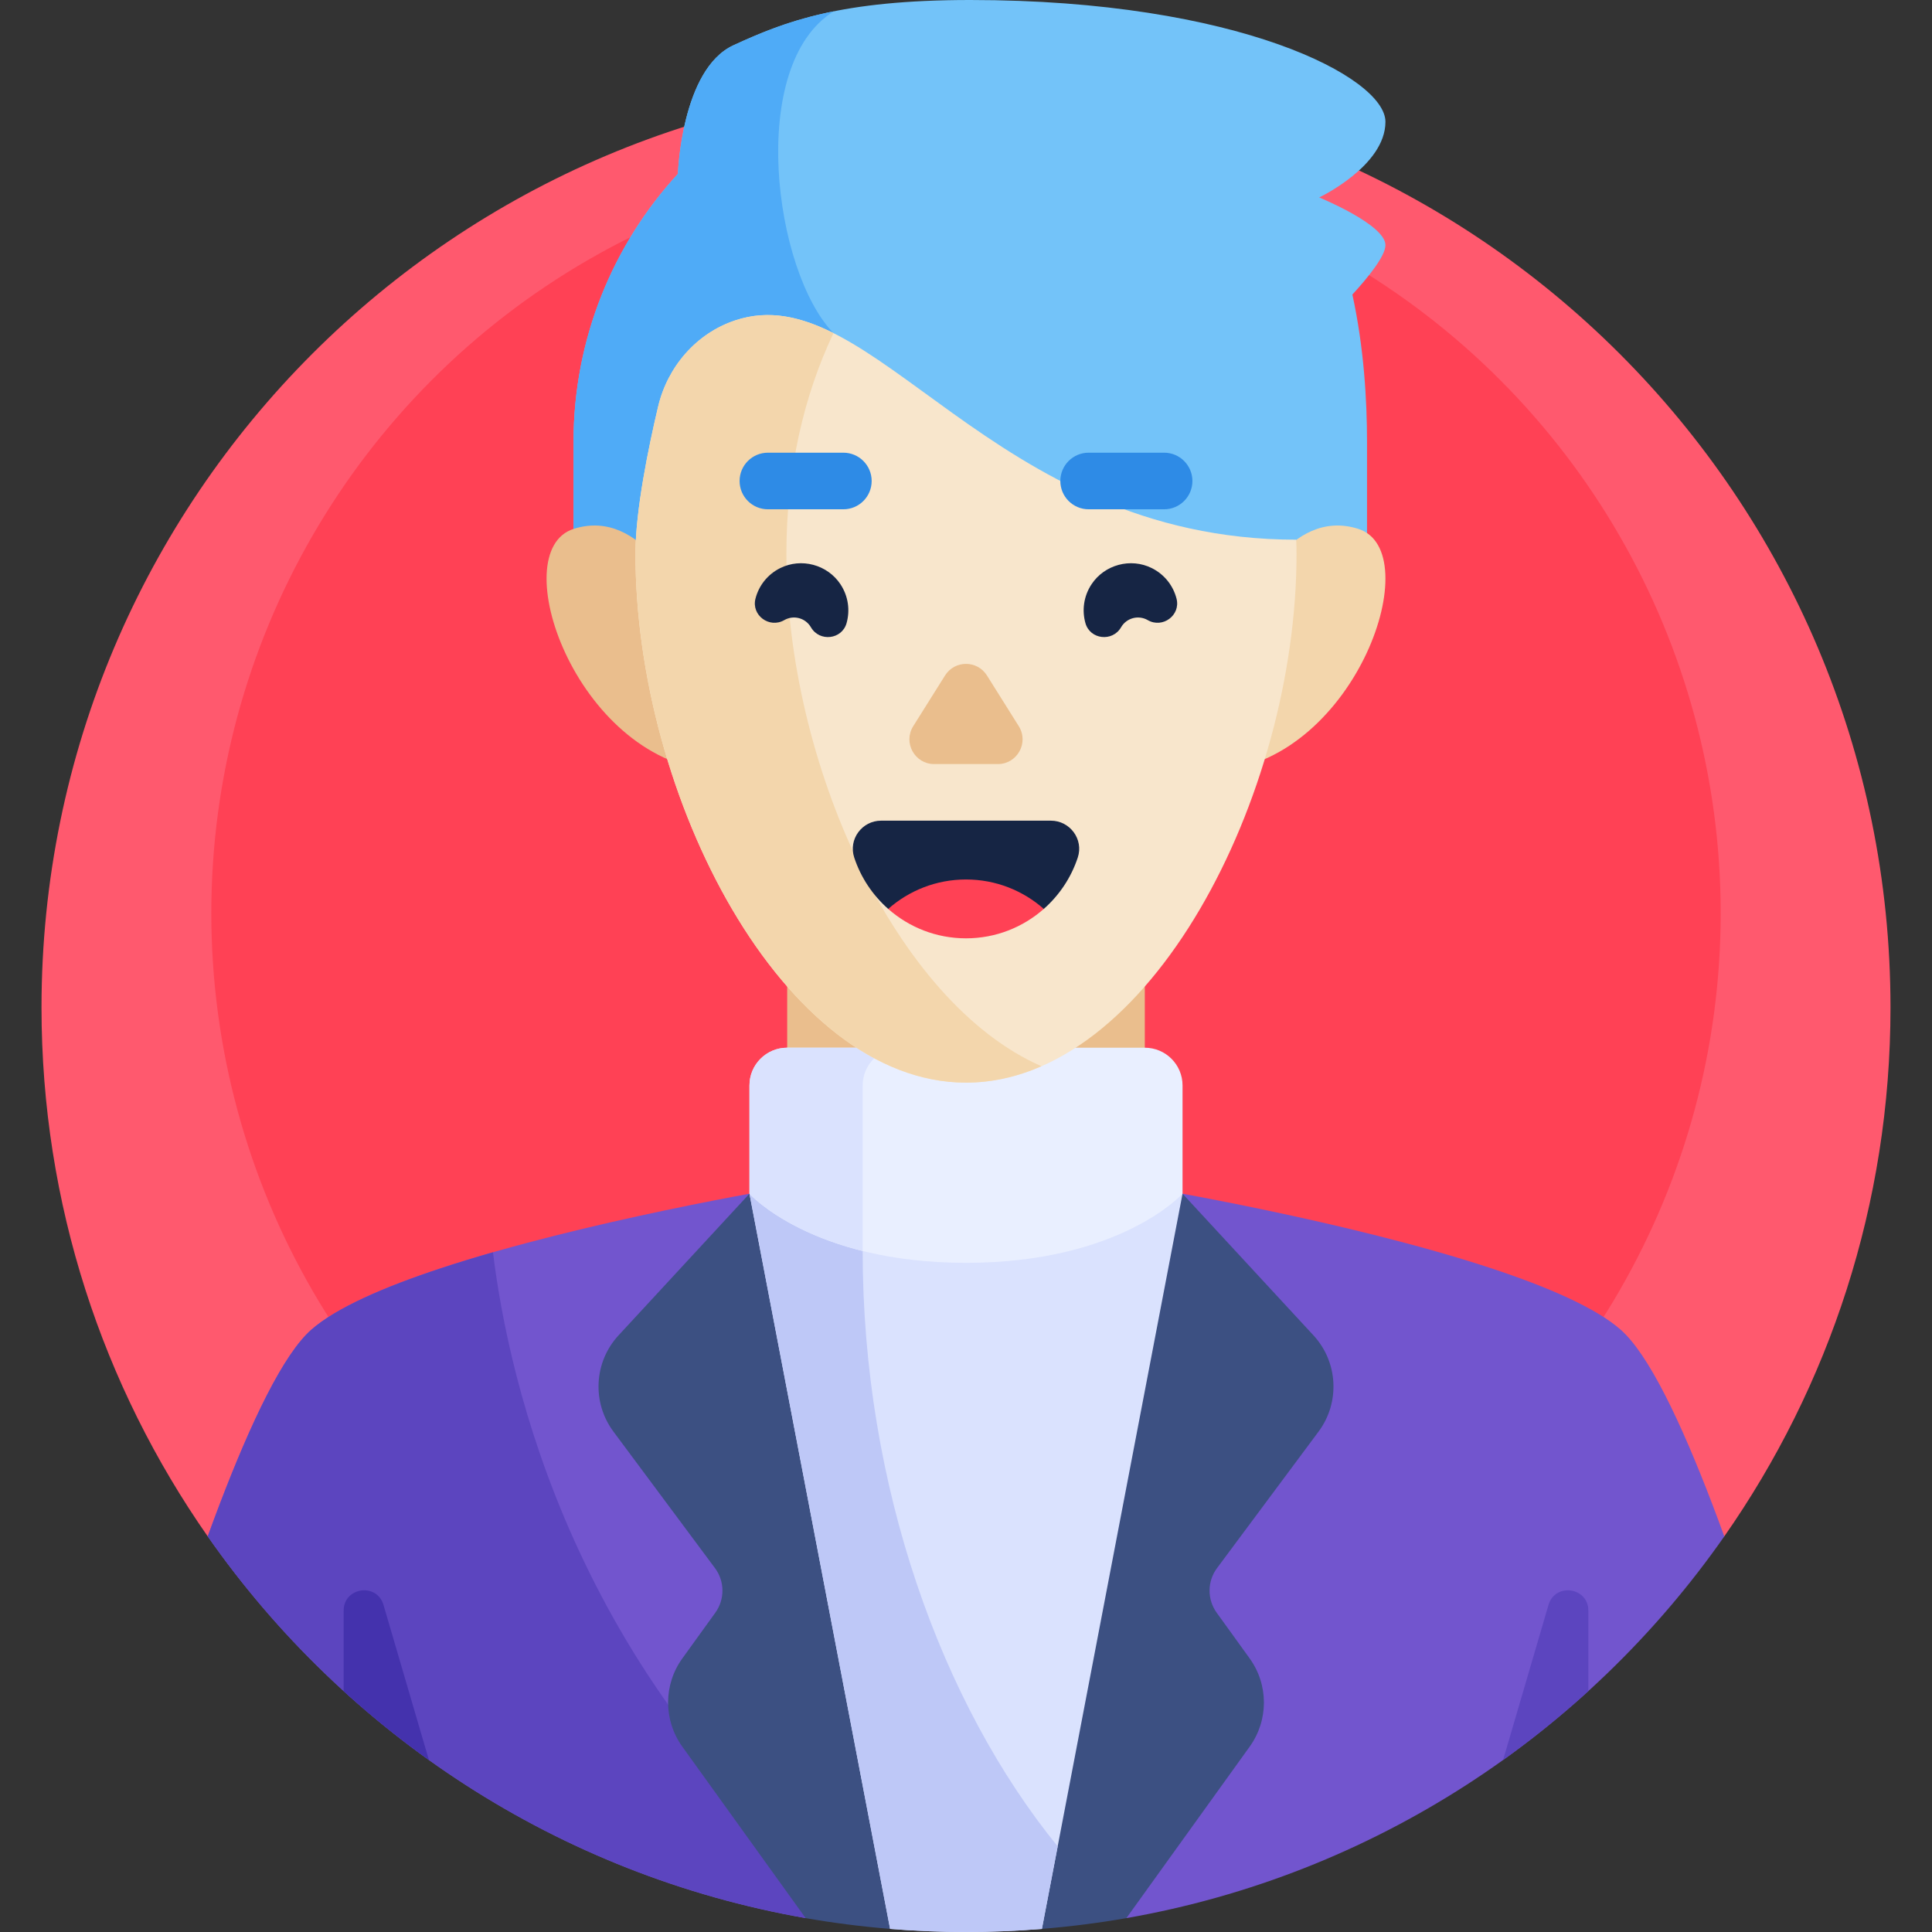 <svg id="Capa_1" enable-background="new 0 0 512 512" height="512" viewBox="0 0 512 512" width="512" xmlns="http://www.w3.org/2000/svg"><rect x="0" y="0" width="512" height="512" fill="#333333" stroke="none"/><g><g><path d="m456.951 407.165c27.755-39.717 44.049-88.035 44.049-140.165 0-135.31-109.69-245-245-245s-245 109.69-245 245c0 52.13 16.294 100.448 44.049 140.165z" fill="#ff596e"/></g><g><circle cx="256" cy="242" fill="#ff4155" r="200"/></g><g><path d="m349.599 52.323s17.557-8.302 17.557-20.047c0-11.744-39.092-32.276-110.022-32.276-34.249 0-48.985 5.638-62.772 12s-14.708 34.073-14.708 34.073c-17.176 18.715-27.663 43.666-27.663 71.07v30.076h210.286v-30.076c0-11.099-.819-25.078-3.88-39.082 4.266-4.658 8.759-10.242 8.759-13.103 0-5.447-17.557-12.635-17.557-12.635z" fill="#73c3f9"/></g><g><path d="m220.879 88.28c-15.865-16.337-22.943-71.152.11-85.284-11.203 2.243-19.062 5.513-26.627 9.004-13.787 6.362-14.708 34.073-14.708 34.073-17.176 18.715-27.663 43.666-27.663 71.07v30.076h68.888z" fill="#4fabf7"/></g><g><path d="m456.949 407.139c-8.256-22.709-16.99-42.685-24.722-51.911-.904-1.078-1.795-2.019-2.668-2.79-6.623-5.848-19.39-11.382-34.352-16.323-37.929-12.525-89.967-21.232-91.82-21.54h-94.772c-1.853.307-53.892 9.014-91.82 21.54-14.961 4.941-27.729 10.475-34.352 16.323-.874.772-1.765 1.712-2.668 2.79-7.732 9.226-16.467 29.203-24.722 51.911-.001.009-.001.018-.002.026 36.568 52.328 93.045 89.714 158.449 101.156l42.5-20.47 42.502 20.471c65.403-11.443 121.881-48.828 158.449-101.156-.001-.009-.001-.018-.002-.027z" fill="#7255ce"/></g><g><path d="m224.985 502.789c-72.804-59.054-90.19-136.817-94.341-170.923-4.742 1.359-9.394 2.777-13.85 4.249-14.961 4.941-27.729 10.475-34.352 16.323-.874.772-1.765 1.712-2.668 2.79-7.732 9.226-16.467 29.203-24.722 51.911-.001.009-.001.018-.002.026 36.572 52.335 93.064 89.705 158.477 101.143z" fill="#5c45bf"/></g><g><path d="m322.521 415.57 26.913-36.185c5.744-7.723 5.172-18.443-1.361-25.511l-34.687-37.527-10-1.772h-94.772l-10 1.772-34.686 37.527c-6.533 7.068-7.105 17.788-1.361 25.511l26.913 36.185c2.603 3.5 2.637 8.283.085 11.819l-8.73 12.099c-5.035 6.977-5.043 16.393-.02 23.379l32.684 45.455c7.356 1.287 14.829 2.236 22.395 2.852l20.106-23.323 20.107 23.323c7.566-.616 15.039-1.565 22.395-2.852l32.684-45.455c5.023-6.986 5.015-16.401-.02-23.379l-8.73-12.099c-2.552-3.537-2.518-8.32.085-11.819z" fill="#3c5082"/></g><g><path d="m313.386 316.347h-114.772l37.272 194.835c6.634.538 13.341.818 20.114.818s13.48-.28 20.114-.819z" fill="#dae2fe"/></g><g><path d="m276.114 511.181 4.183-21.868c-30.687-37.699-51.683-95.306-51.683-157.798v-15.169h-30l37.272 194.835c6.634.539 13.341.819 20.114.819s13.48-.28 20.114-.819z" fill="#bec8f7"/></g><g><path d="m208.614 221.239h94.772v93.336h-94.772z" fill="#eabe8d"/></g><g><path d="m208.614 277.655h94.772c5.523 0 10 4.477 10 10v28.692s-16.429 18.317-57.386 18.317-57.386-18.317-57.386-18.317v-28.692c0-5.523 4.477-10 10-10z" fill="#e9efff"/></g><g><path d="m228.614 287.655c0-5.523 4.477-10 10-10h-30c-5.523 0-10 4.477-10 10v28.692s8.931 9.934 30 15.169z" fill="#dae2fe"/></g><g><path d="m91.07 426.843v21.327c7.157 6.519 14.704 12.617 22.599 18.262l-12.035-41.103c-1.75-5.98-10.564-4.716-10.564 1.514z" fill="#4432ad"/></g><g><path d="m420.93 426.843v21.327c-7.157 6.519-14.704 12.617-22.599 18.262l12.035-41.103c1.75-5.98 10.564-4.716 10.564 1.514z" fill="#5c45bf"/></g><g><path d="m180.942 159.567s-10.385-25.285-28.897-19.415.448 60.664 36.573 64.116z" fill="#eabe8d"/></g><g><path d="m331.058 159.567s10.385-25.285 28.897-19.415-.448 60.664-36.573 64.116z" fill="#f3d6ac"/></g><g><path d="m194.837 84.904c-10.322 3.439-17.93 12.279-20.432 22.867-2.552 10.801-6.002 27.519-6.002 38.984 0 64.505 39.219 140.155 87.597 140.155s87.597-75.65 87.597-140.155c0-1.674-.033-2.084-.085-3.733-81.411-.002-112.185-70.275-148.675-58.118z" fill="#f8e6cc"/></g><g><path d="m276 282.564c-38.741-16.953-67.597-80.479-67.597-135.809 0-21.971 4.564-41.826 12.476-58.475-8.87-4.459-17.292-6.291-26.042-3.376-10.322 3.439-17.93 12.279-20.432 22.867-2.552 10.801-6.002 27.519-6.002 38.984 0 64.505 39.219 140.155 87.597 140.155 6.881 0 13.576-1.535 20-4.346z" fill="#f3d6ac"/></g><g><g><path d="m242.013 192.447 8.436-13.441c2.569-4.093 8.533-4.093 11.102 0l8.436 13.441c2.739 4.365-.398 10.038-5.551 10.038h-16.871c-5.154-.001-8.291-5.674-5.552-10.038z" fill="#eabe8d"/></g></g><g><g><path d="m235.384 240.87h41.233c4.111-3.622 7.258-8.309 9.01-13.631 1.584-4.811-2.069-9.754-7.134-9.754h-44.985c-5.065 0-8.718 4.943-7.134 9.754 1.752 5.322 4.899 10.009 9.01 13.631z" fill="#162544"/></g><g><path d="m276.616 240.87c-5.493 4.849-12.714 7.798-20.616 7.798s-15.124-2.948-20.616-7.798c5.5-4.849 12.714-7.798 20.616-7.798s15.116 2.949 20.616 7.798z" fill="#ff4155"/></g></g><g><path d="m223.5 134.968h-20c-4.142 0-7.5-3.358-7.5-7.5 0-4.142 3.358-7.5 7.5-7.5h20c4.142 0 7.5 3.358 7.5 7.5 0 4.142-3.358 7.5-7.5 7.5z" fill="#2e8be6"/></g><g><path d="m308.5 134.968h-20c-4.142 0-7.5-3.358-7.5-7.5 0-4.142 3.358-7.5 7.5-7.5h20c4.142 0 7.5 3.358 7.5 7.5 0 4.142-3.358 7.5-7.5 7.5z" fill="#2e8be6"/></g><g><path d="m311.797 158.665c-.863-3.387-3.137-6.41-6.566-8.116-5.584-2.778-12.505-.923-15.952 4.274-2.117 3.192-2.574 6.947-1.628 10.312 1.228 4.369 7.176 5.031 9.445 1.1 1.43-2.476 4.596-3.325 7.072-1.895 3.93 2.27 8.75-1.277 7.629-5.675z" fill="#162544"/></g><g><path d="m200.203 158.665c.863-3.387 3.137-6.41 6.566-8.116 5.584-2.778 12.505-.923 15.952 4.274 2.117 3.192 2.574 6.947 1.628 10.312-1.228 4.369-7.176 5.031-9.445 1.1-1.43-2.476-4.596-3.325-7.072-1.895-3.93 2.27-8.75-1.277-7.629-5.675z" fill="#162544"/></g></g></svg>